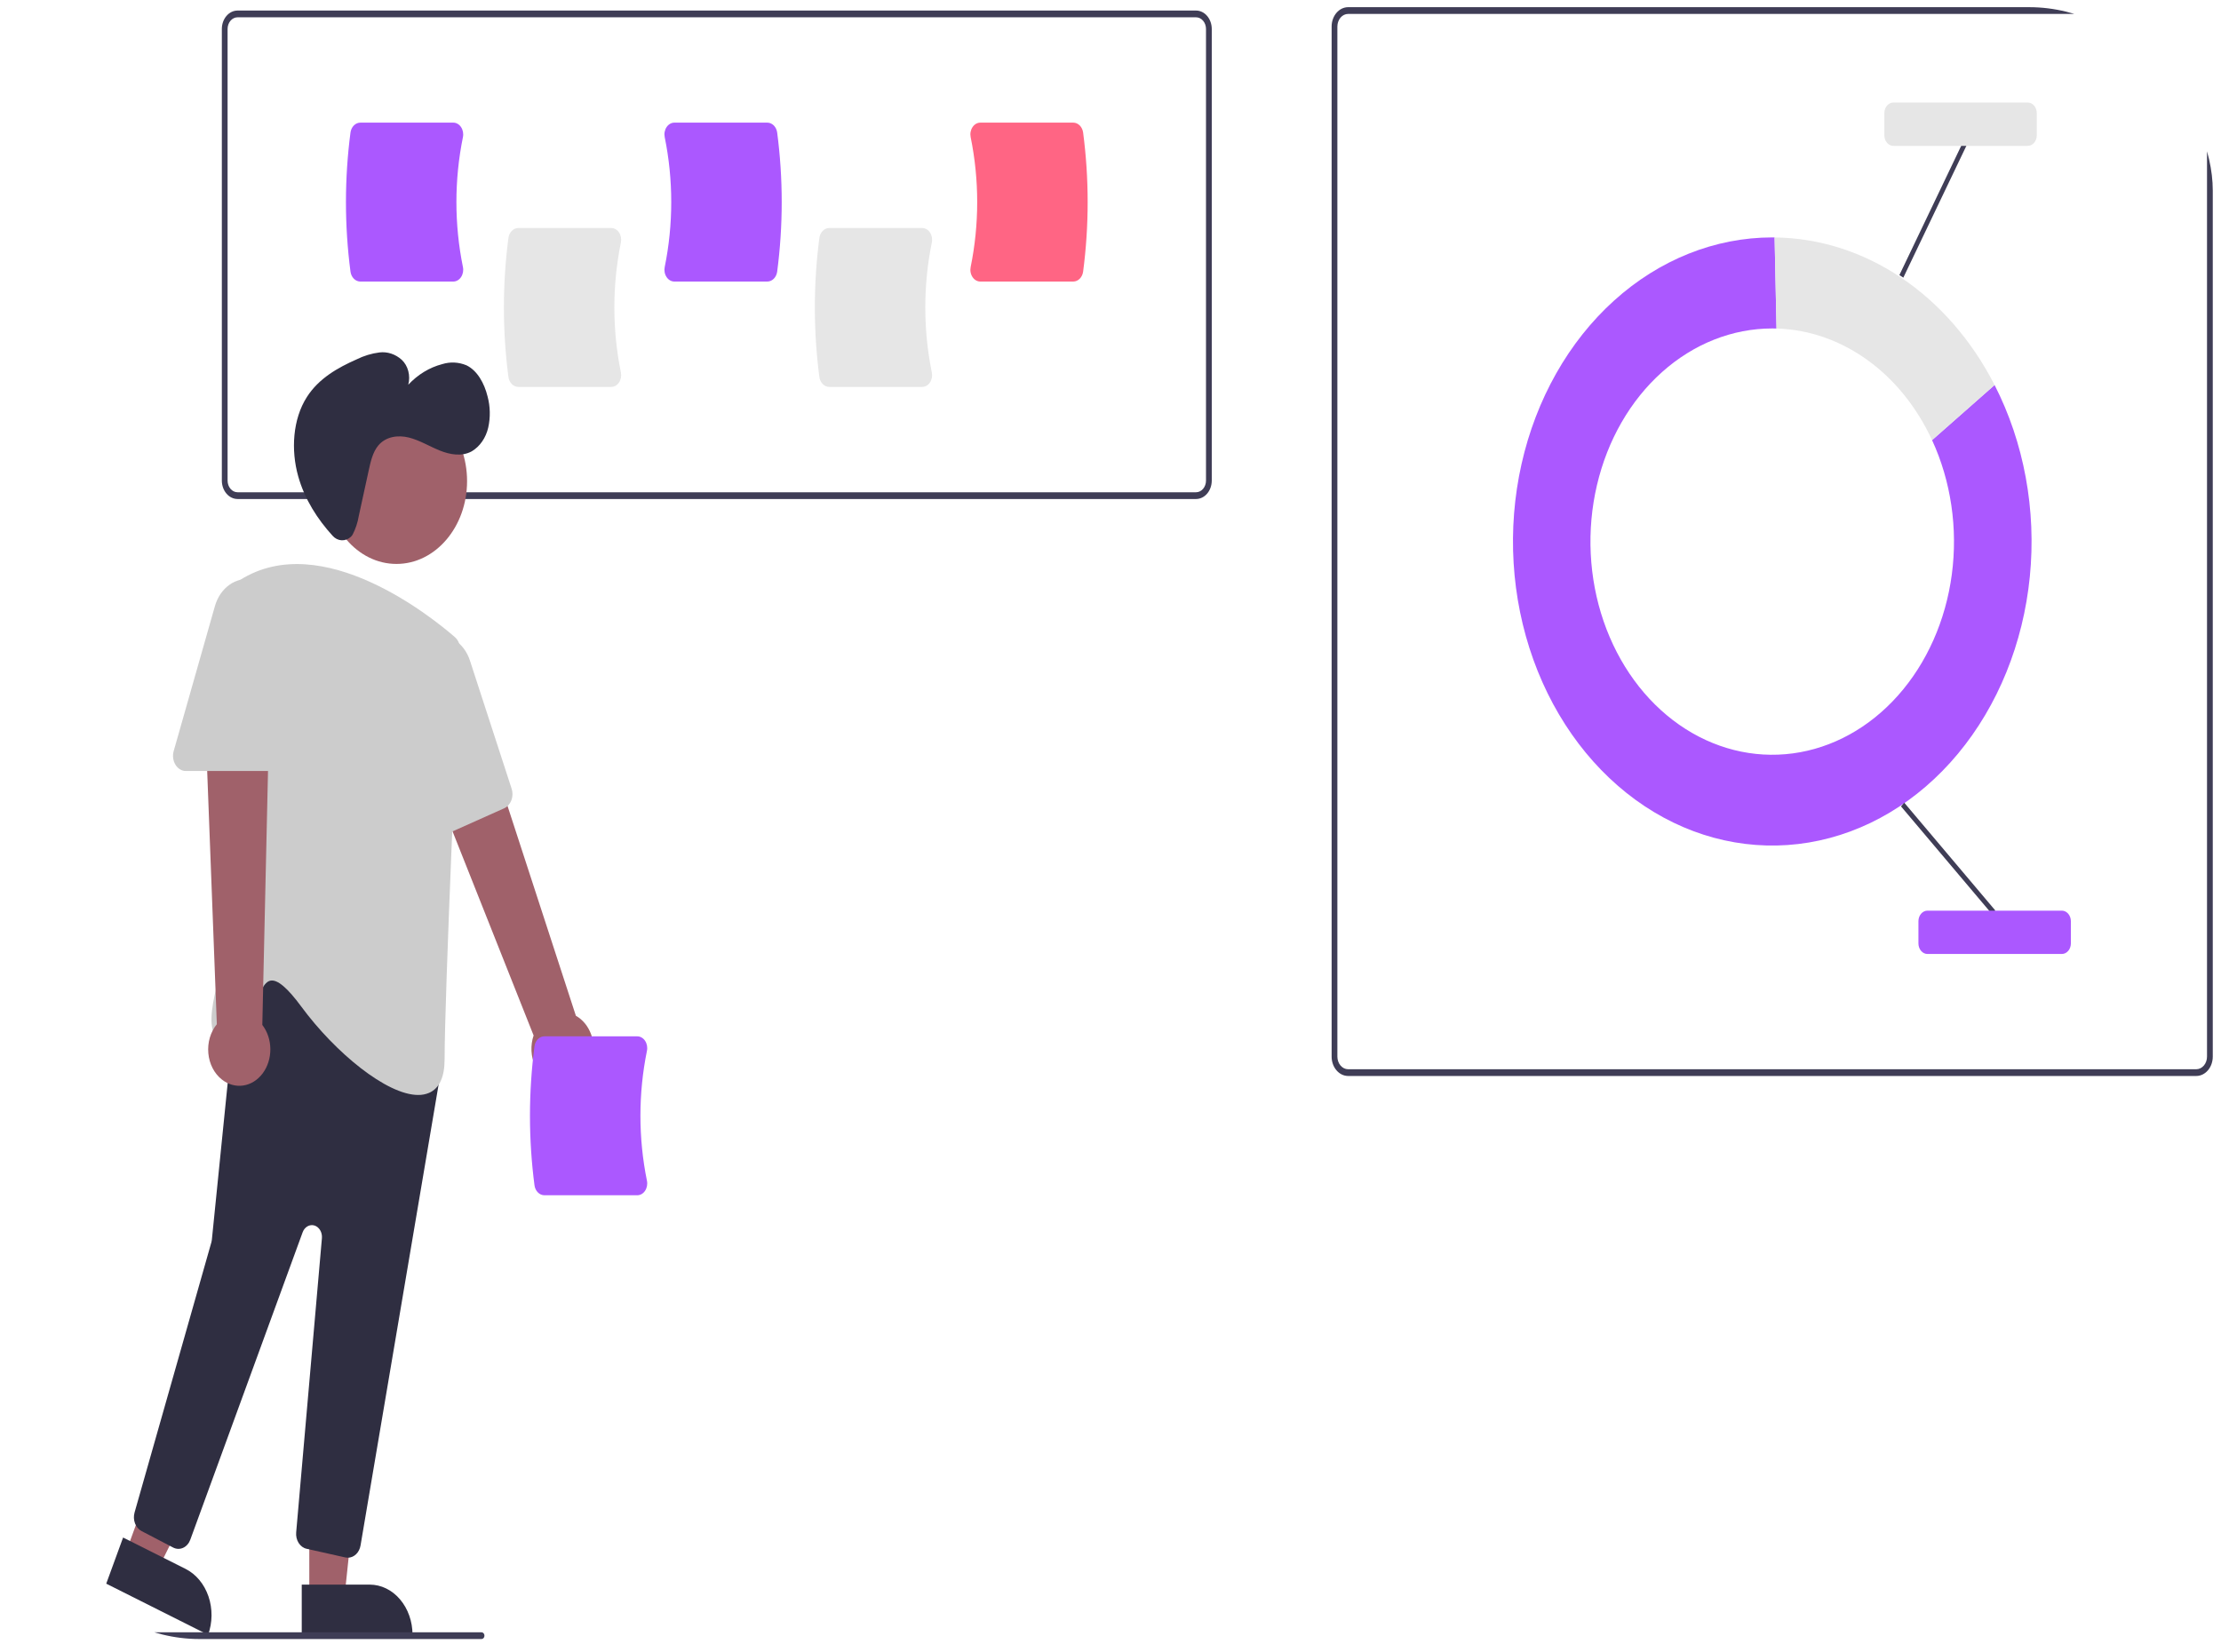 <svg width="121" height="90" viewBox="0 0 121 90" fill="none" xmlns="http://www.w3.org/2000/svg">
<g id="undraw_marketing_re_7f1g 1">
<g clip-path="url(#clip0_380_621)">
<path id="Vector" d="M119.653 58.634H73.445C73.207 58.634 72.979 58.523 72.811 58.325C72.642 58.128 72.547 57.86 72.547 57.58V1.445C72.547 1.166 72.642 0.898 72.811 0.7C72.979 0.503 73.207 0.392 73.445 0.391H119.653C119.891 0.392 120.12 0.503 120.288 0.7C120.457 0.898 120.551 1.166 120.552 1.445V57.58C120.551 57.86 120.457 58.128 120.288 58.325C120.12 58.523 119.891 58.634 119.653 58.634ZM73.445 0.759C73.29 0.759 73.142 0.831 73.032 0.96C72.922 1.089 72.861 1.263 72.86 1.445V57.58C72.861 57.762 72.922 57.937 73.032 58.065C73.142 58.194 73.29 58.267 73.445 58.267H119.653C119.808 58.267 119.957 58.194 120.067 58.065C120.176 57.937 120.238 57.762 120.238 57.58V1.445C120.238 1.263 120.176 1.089 120.067 0.96C119.957 0.831 119.808 0.759 119.653 0.759H73.445Z" fill="#3F3D56"/>
<path id="Vector_2" d="M105.259 23.984C106.291 26.22 106.669 28.792 106.335 31.305C106.001 33.818 104.972 36.133 103.408 37.894C101.844 39.656 99.83 40.766 97.676 41.055C95.521 41.344 93.346 40.795 91.483 39.494C89.62 38.192 88.173 36.21 87.363 33.85C86.554 31.491 86.427 28.885 87.003 26.433C87.578 23.98 88.823 21.817 90.548 20.276C92.273 18.734 94.381 17.899 96.549 17.899C96.628 17.899 96.706 17.9 96.784 17.902L96.68 12.94C96.636 12.94 96.593 12.938 96.549 12.938C93.43 12.94 90.398 14.152 87.927 16.387C85.457 18.621 83.686 21.752 82.892 25.291C82.098 28.83 82.325 32.577 83.538 35.949C84.751 39.321 86.881 42.126 89.596 43.929C92.311 45.731 95.459 46.428 98.547 45.912C101.636 45.395 104.492 43.694 106.669 41.074C108.847 38.453 110.224 35.061 110.585 31.426C110.946 27.791 110.271 24.118 108.665 20.981L105.259 23.984Z" fill="#AB58FF"/>
<path id="Vector_3" d="M105.259 23.984L108.665 20.981C107.421 18.549 105.666 16.533 103.567 15.125C101.469 13.717 99.097 12.965 96.68 12.94L96.784 17.902C98.528 17.95 100.231 18.538 101.719 19.606C103.207 20.674 104.428 22.184 105.259 23.984Z" fill="#E6E6E6"/>
<path id="Vector_4" d="M103.742 43.74L103.567 43.943L108.529 49.818L108.704 49.615L103.742 43.74Z" fill="#3F3D56"/>
<path id="Vector_5" d="M106.928 7.775L103.479 14.989L103.693 15.13L107.142 7.917L106.928 7.775Z" fill="#3F3D56"/>
<path id="Vector_6" d="M112.33 51.986H105.007C104.877 51.986 104.752 51.925 104.66 51.817C104.568 51.709 104.516 51.563 104.516 51.41V50.2C104.516 50.048 104.568 49.901 104.66 49.794C104.752 49.686 104.877 49.625 105.007 49.625H112.33C112.46 49.625 112.585 49.686 112.677 49.794C112.769 49.901 112.821 50.048 112.821 50.2V51.41C112.821 51.563 112.769 51.709 112.677 51.817C112.585 51.925 112.46 51.986 112.33 51.986Z" fill="#AB58FF"/>
<path id="Vector_7" d="M110.473 7.949H103.15C103.02 7.949 102.896 7.888 102.803 7.78C102.711 7.672 102.66 7.526 102.66 7.373V6.164C102.66 6.011 102.711 5.865 102.803 5.757C102.896 5.649 103.02 5.588 103.15 5.588H110.473C110.604 5.588 110.728 5.649 110.82 5.757C110.912 5.865 110.964 6.011 110.964 6.164V7.373C110.964 7.526 110.912 7.672 110.82 7.78C110.728 7.888 110.604 7.949 110.473 7.949Z" fill="#E6E6E6"/>
<path id="Vector_8" d="M65.161 27.193H12.942C12.715 27.192 12.497 27.087 12.337 26.898C12.176 26.71 12.086 26.455 12.086 26.189V1.579C12.086 1.313 12.176 1.058 12.337 0.869C12.497 0.681 12.715 0.575 12.942 0.575H65.161C65.388 0.575 65.605 0.681 65.766 0.87C65.926 1.058 66.016 1.313 66.017 1.579V26.189C66.016 26.455 65.926 26.71 65.766 26.898C65.605 27.087 65.388 27.192 65.161 27.193ZM12.942 0.943C12.798 0.943 12.66 1.01 12.558 1.129C12.456 1.249 12.399 1.41 12.399 1.579V26.189C12.399 26.357 12.456 26.519 12.558 26.639C12.66 26.758 12.798 26.825 12.942 26.825H65.161C65.305 26.825 65.442 26.758 65.544 26.639C65.646 26.519 65.703 26.357 65.703 26.189V1.579C65.703 1.41 65.646 1.249 65.544 1.129C65.442 1.01 65.305 0.943 65.161 0.943H12.942Z" fill="#3F3D56"/>
<path id="Vector_9" d="M33.297 21.085H28.238C28.109 21.085 27.984 21.031 27.885 20.933C27.787 20.834 27.721 20.698 27.7 20.549C27.37 18.034 27.37 15.476 27.7 12.961C27.721 12.812 27.787 12.676 27.885 12.578C27.984 12.479 28.109 12.425 28.238 12.425H33.297C33.379 12.425 33.46 12.446 33.534 12.488C33.608 12.53 33.672 12.591 33.723 12.667C33.775 12.743 33.811 12.833 33.829 12.929C33.846 13.024 33.845 13.123 33.826 13.218C33.352 15.543 33.352 17.966 33.826 20.292C33.845 20.387 33.846 20.486 33.829 20.581C33.811 20.677 33.775 20.766 33.723 20.843C33.672 20.919 33.608 20.98 33.534 21.022C33.46 21.064 33.379 21.085 33.297 21.085Z" fill="#E6E6E6"/>
<path id="Vector_10" d="M50.237 21.085H45.178C45.048 21.085 44.923 21.031 44.825 20.932C44.727 20.834 44.661 20.698 44.64 20.549C44.31 18.034 44.31 15.476 44.64 12.961C44.661 12.812 44.727 12.676 44.825 12.578C44.923 12.479 45.048 12.425 45.178 12.425H50.237C50.319 12.425 50.4 12.446 50.474 12.488C50.548 12.53 50.612 12.591 50.663 12.667C50.715 12.744 50.751 12.833 50.769 12.929C50.786 13.024 50.785 13.123 50.765 13.218C50.292 15.543 50.292 17.966 50.765 20.292C50.785 20.387 50.786 20.486 50.769 20.581C50.751 20.677 50.715 20.766 50.663 20.843C50.612 20.919 50.548 20.98 50.474 21.022C50.4 21.064 50.319 21.085 50.237 21.085Z" fill="#E6E6E6"/>
<path id="Vector_11" d="M24.692 15.343H19.632C19.503 15.343 19.378 15.289 19.279 15.19C19.181 15.092 19.116 14.956 19.095 14.806C18.765 12.292 18.765 9.733 19.095 7.219C19.116 7.07 19.181 6.934 19.279 6.835C19.378 6.737 19.503 6.683 19.632 6.683H24.692C24.774 6.682 24.855 6.704 24.928 6.746C25.002 6.788 25.067 6.849 25.117 6.925C25.169 7.001 25.205 7.091 25.223 7.186C25.241 7.282 25.24 7.381 25.22 7.476C24.747 9.801 24.747 12.224 25.22 14.55C25.24 14.645 25.241 14.744 25.223 14.839C25.205 14.935 25.169 15.024 25.117 15.101C25.067 15.177 25.002 15.238 24.928 15.28C24.855 15.322 24.774 15.343 24.692 15.343Z" fill="#AB58FF"/>
<path id="Vector_12" d="M41.802 15.343H36.742C36.66 15.343 36.58 15.322 36.506 15.28C36.432 15.238 36.367 15.177 36.317 15.101C36.265 15.024 36.229 14.935 36.211 14.839C36.193 14.743 36.194 14.645 36.214 14.55C36.688 12.224 36.688 9.801 36.214 7.476C36.194 7.381 36.193 7.282 36.211 7.186C36.229 7.091 36.265 7.001 36.317 6.925C36.367 6.849 36.432 6.788 36.506 6.746C36.58 6.704 36.66 6.682 36.742 6.683H41.802C41.931 6.683 42.056 6.737 42.155 6.835C42.253 6.934 42.319 7.07 42.34 7.219C42.67 9.733 42.67 12.292 42.34 14.806C42.319 14.956 42.253 15.092 42.155 15.19C42.056 15.289 41.931 15.343 41.802 15.343Z" fill="#AB58FF"/>
<path id="Vector_13" d="M58.47 15.343H53.411C53.329 15.343 53.248 15.322 53.174 15.28C53.1 15.238 53.035 15.177 52.985 15.101C52.933 15.024 52.897 14.935 52.879 14.839C52.861 14.743 52.863 14.645 52.882 14.55C53.356 12.224 53.356 9.801 52.882 7.476C52.863 7.381 52.861 7.282 52.879 7.186C52.897 7.091 52.933 7.001 52.985 6.925C53.035 6.849 53.1 6.788 53.174 6.746C53.248 6.704 53.329 6.682 53.411 6.683H58.47C58.599 6.683 58.724 6.737 58.823 6.835C58.921 6.934 58.987 7.07 59.008 7.219C59.338 9.733 59.338 12.292 59.008 14.806C58.987 14.956 58.921 15.092 58.823 15.19C58.724 15.289 58.599 15.343 58.47 15.343Z" fill="#FF6584"/>
<path id="Vector_14" d="M30.299 59.087C30.058 59.03 29.831 58.911 29.633 58.739C29.436 58.567 29.273 58.347 29.155 58.093C29.038 57.839 28.97 57.558 28.955 57.27C28.941 56.982 28.98 56.694 29.071 56.426L22.126 38.936L25.649 37.775L31.374 55.353C31.748 55.562 32.044 55.924 32.206 56.371C32.367 56.818 32.383 57.32 32.251 57.78C32.118 58.24 31.846 58.628 31.487 58.868C31.127 59.109 30.705 59.187 30.299 59.087Z" fill="#A0616A"/>
<path id="Vector_15" d="M16.851 86.996H18.771L19.684 78.307H16.85L16.851 86.996Z" fill="#A0616A"/>
<path id="Vector_16" d="M22.474 89.087L16.439 89.087L16.439 86.352L20.142 86.352C20.761 86.352 21.354 86.64 21.791 87.153C22.229 87.666 22.474 88.362 22.474 89.087Z" fill="#2F2E41"/>
<path id="Vector_17" d="M6.869 84.567L8.634 85.454L12.39 77.89L9.785 76.581L6.869 84.567Z" fill="#A0616A"/>
<path id="Vector_18" d="M11.336 89.087L5.788 86.3L6.706 83.786L10.111 85.496C10.679 85.782 11.128 86.321 11.358 86.994C11.587 87.668 11.58 88.421 11.336 89.087Z" fill="#2F2E41"/>
<path id="Vector_19" d="M21.599 30.731C23.723 30.731 25.446 28.711 25.446 26.218C25.446 23.726 23.723 21.706 21.599 21.706C19.474 21.706 17.751 23.726 17.751 26.218C17.751 28.711 19.474 30.731 21.599 30.731Z" fill="#A0616A"/>
<path id="Vector_20" d="M18.819 84.872L16.705 84.399C16.531 84.362 16.376 84.248 16.27 84.082C16.165 83.916 16.117 83.709 16.136 83.503L17.538 67.471C17.551 67.318 17.517 67.164 17.442 67.038C17.367 66.912 17.257 66.821 17.13 66.782C17.003 66.744 16.868 66.76 16.751 66.828C16.633 66.895 16.54 67.01 16.488 67.152L10.368 83.902C10.331 84.003 10.278 84.094 10.211 84.17C10.144 84.246 10.065 84.306 9.978 84.346C9.891 84.386 9.798 84.405 9.705 84.403C9.611 84.4 9.519 84.376 9.434 84.332L7.715 83.435C7.554 83.352 7.426 83.202 7.355 83.014C7.284 82.826 7.276 82.613 7.332 82.418L11.518 67.689C11.53 67.648 11.538 67.605 11.542 67.561L12.901 54.104C12.916 53.957 12.964 53.817 13.04 53.7C13.117 53.582 13.219 53.49 13.335 53.435L17.626 51.391C17.753 51.33 17.892 51.314 18.026 51.345C18.161 51.376 18.285 51.452 18.383 51.564L23.798 57.749C23.882 57.845 23.945 57.964 23.98 58.096C24.015 58.227 24.021 58.367 23.997 58.502L19.642 84.22C19.61 84.408 19.524 84.577 19.398 84.698C19.271 84.819 19.113 84.886 18.95 84.886C18.906 84.886 18.862 84.881 18.819 84.872Z" fill="#2F2E41"/>
<path id="Vector_21" d="M16.409 54.846C15.659 53.828 15.113 53.366 14.738 53.439C14.367 53.509 14.153 54.117 13.926 54.761C13.617 55.64 13.266 56.637 12.402 56.715C12.267 56.742 12.129 56.724 12.002 56.663C11.876 56.602 11.767 56.501 11.687 56.371C11.007 55.185 12.638 51.259 12.787 50.906L12.711 32.338C12.71 32.188 12.743 32.041 12.808 31.912C12.873 31.783 12.967 31.677 13.079 31.606C17.562 28.77 23.614 33.702 24.782 34.719C24.875 34.8 24.95 34.907 25 35.031C25.049 35.154 25.072 35.29 25.066 35.426C24.925 38.536 24.222 54.226 24.222 57.725C24.222 58.694 23.937 59.31 23.375 59.555C23.185 59.634 22.985 59.672 22.784 59.669C21.069 59.669 18.261 57.361 16.409 54.846Z" fill="#CCCCCC"/>
<path id="Vector_22" d="M22.665 45.83C22.571 45.758 22.493 45.661 22.438 45.547C22.383 45.433 22.352 45.305 22.348 45.174L22.044 36.858C22.025 36.346 22.163 35.843 22.431 35.438C22.7 35.034 23.082 34.755 23.51 34.652C23.938 34.548 24.384 34.626 24.767 34.873C25.15 35.119 25.446 35.517 25.602 35.996L27.874 42.981C27.941 43.185 27.935 43.413 27.859 43.613C27.782 43.813 27.641 43.969 27.467 44.048L23.303 45.911C23.199 45.959 23.087 45.976 22.975 45.962C22.864 45.948 22.758 45.902 22.665 45.83Z" fill="#CCCCCC"/>
<path id="Vector_23" d="M12.084 58.825C11.88 58.664 11.708 58.452 11.581 58.205C11.454 57.958 11.375 57.681 11.35 57.394C11.324 57.107 11.352 56.817 11.432 56.544C11.512 56.271 11.643 56.022 11.813 55.815L11.079 36.541L14.713 37.042L14.291 55.853C14.569 56.213 14.725 56.68 14.729 57.166C14.733 57.652 14.585 58.123 14.313 58.489C14.041 58.855 13.664 59.092 13.253 59.154C12.842 59.215 12.426 59.098 12.084 58.825Z" fill="#A0616A"/>
<path id="Vector_24" d="M9.56 41.673C9.494 41.567 9.451 41.444 9.434 41.314C9.417 41.185 9.427 41.052 9.463 40.928L11.708 33.031C11.846 32.545 12.127 32.132 12.501 31.867C12.875 31.601 13.317 31.501 13.748 31.583C14.179 31.665 14.572 31.924 14.855 32.315C15.138 32.705 15.293 33.201 15.293 33.714V41.19C15.293 41.409 15.219 41.619 15.087 41.774C14.955 41.929 14.775 42.016 14.588 42.016H10.132C10.02 42.017 9.91 41.986 9.81 41.926C9.711 41.867 9.625 41.78 9.56 41.673Z" fill="#CCCCCC"/>
<path id="Vector_25" d="M19.114 29.254C18.97 29.386 18.79 29.453 18.607 29.442C18.424 29.432 18.251 29.344 18.119 29.195C17.295 28.291 16.599 27.21 16.247 25.959C15.843 24.524 15.946 22.844 16.719 21.635C17.372 20.614 18.406 20.037 19.425 19.585C19.822 19.388 20.242 19.26 20.672 19.206C21.105 19.153 21.54 19.296 21.886 19.606C22.055 19.764 22.18 19.978 22.243 20.221C22.307 20.463 22.307 20.722 22.243 20.965C22.765 20.408 23.402 20.022 24.091 19.843C24.527 19.707 24.988 19.73 25.413 19.907C26.004 20.192 26.388 20.888 26.564 21.608C26.711 22.157 26.723 22.743 26.599 23.3C26.535 23.577 26.423 23.835 26.269 24.057C26.115 24.28 25.923 24.462 25.705 24.592C25.165 24.891 24.523 24.778 23.958 24.551C23.393 24.323 22.857 23.988 22.273 23.843C21.688 23.698 21.014 23.782 20.6 24.288C20.309 24.644 20.194 25.145 20.09 25.623L19.548 28.11C19.488 28.472 19.374 28.819 19.21 29.134C19.183 29.179 19.151 29.219 19.114 29.254Z" fill="#2F2E41"/>
<path id="Vector_26" d="M34.717 65.134H29.657C29.528 65.134 29.403 65.08 29.305 64.981C29.206 64.883 29.14 64.747 29.12 64.597C28.79 62.083 28.79 59.525 29.12 57.01C29.14 56.861 29.206 56.725 29.305 56.626C29.403 56.528 29.528 56.474 29.657 56.474H34.717C34.799 56.474 34.88 56.495 34.953 56.537C35.027 56.579 35.092 56.64 35.142 56.716C35.194 56.792 35.23 56.882 35.248 56.978C35.266 57.073 35.265 57.172 35.245 57.267C34.772 59.592 34.772 62.016 35.245 64.341C35.265 64.436 35.266 64.535 35.248 64.63C35.23 64.726 35.194 64.815 35.142 64.892C35.092 64.968 35.027 65.029 34.953 65.071C34.88 65.113 34.799 65.134 34.717 65.134Z" fill="#AB58FF"/>
<path id="Vector_27" d="M26.236 89.317H1.017C0.976 89.317 0.936 89.298 0.907 89.263C0.877 89.229 0.861 89.182 0.861 89.134C0.861 89.085 0.877 89.038 0.907 89.004C0.936 88.969 0.976 88.95 1.017 88.95H26.236C26.278 88.95 26.318 88.969 26.347 89.004C26.377 89.038 26.393 89.085 26.393 89.134C26.393 89.182 26.377 89.229 26.347 89.263C26.318 89.298 26.278 89.317 26.236 89.317Z" fill="#3F3D56"/>
</g>
</g>
<defs>
<clipPath id="clip0_380_621">
<rect x="0.861" y="0.391" width="119.691" height="88.926" rx="10" fill="white"/>
</clipPath>
</defs>
</svg>
